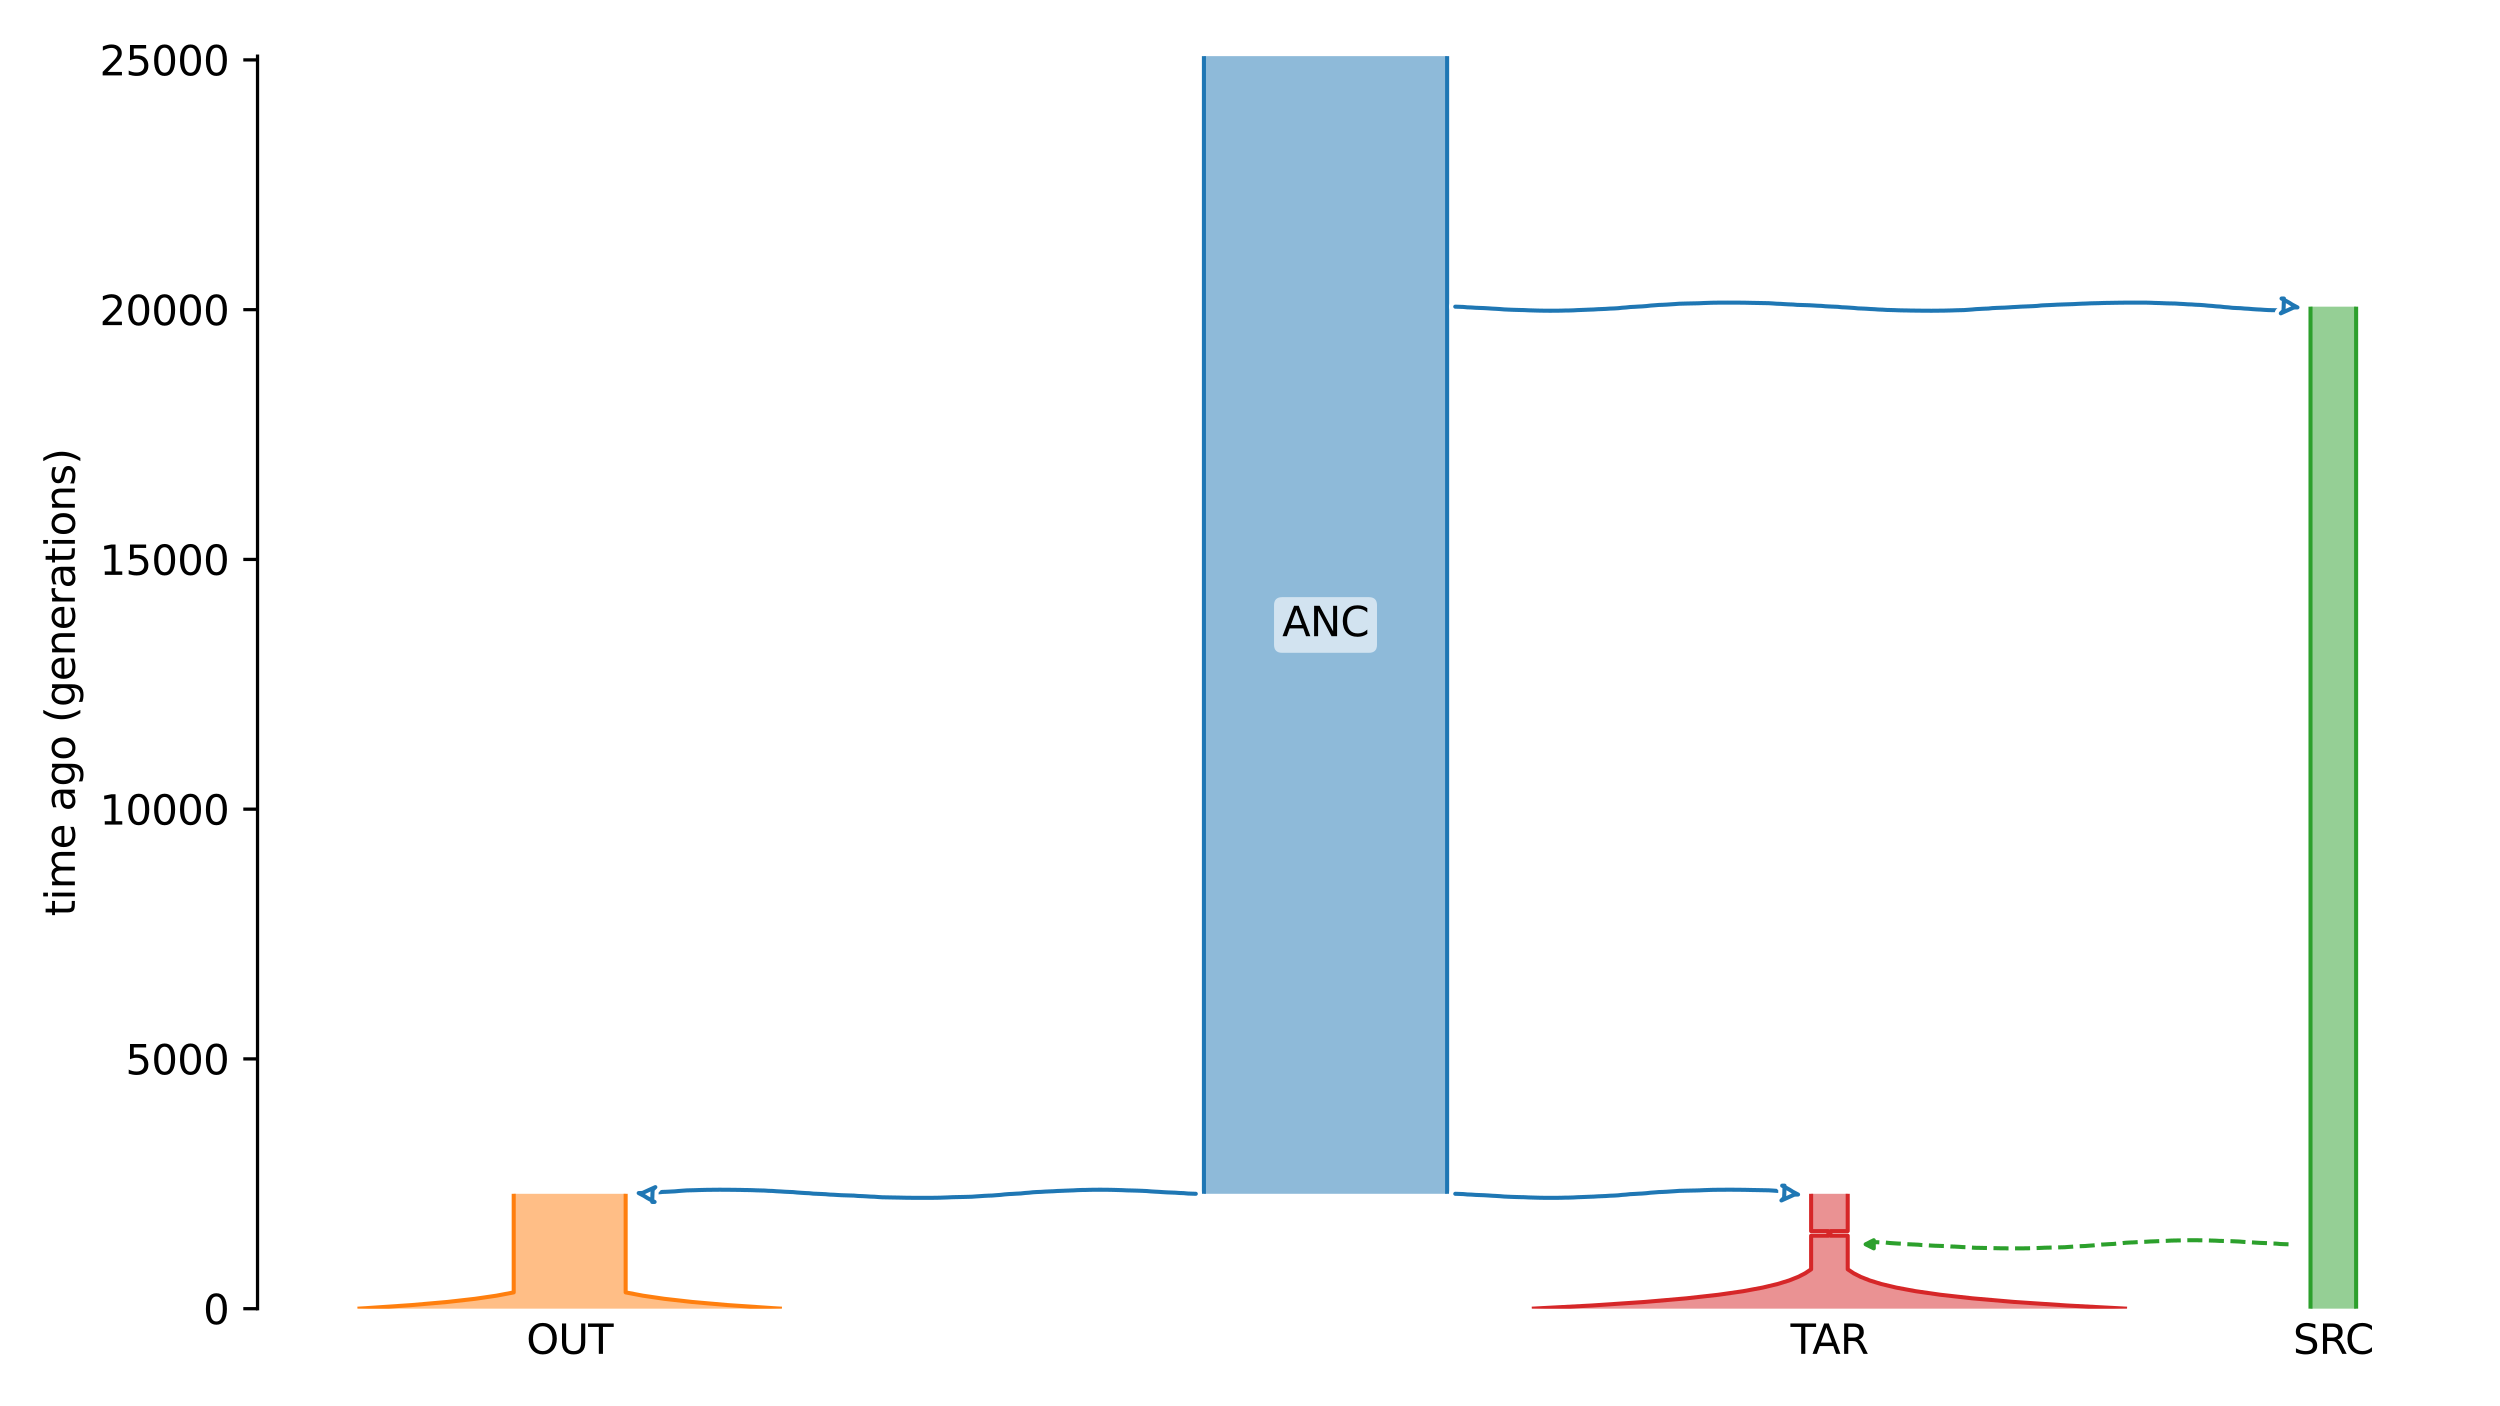 <?xml version="1.0" encoding="utf-8" standalone="no"?>
<!DOCTYPE svg PUBLIC "-//W3C//DTD SVG 1.1//EN"
  "http://www.w3.org/Graphics/SVG/1.1/DTD/svg11.dtd">
<svg xmlns:xlink="http://www.w3.org/1999/xlink" width="614.4pt" height="345.6pt" viewBox="0 0 614.4 345.6" xmlns="http://www.w3.org/2000/svg" version="1.1">
 <defs>
  <style type="text/css">*{stroke-linejoin: round; stroke-linecap: butt}</style>
 </defs>
 <g id="figure_1">
  <g id="patch_1">
   <path d="M 0 345.6 
L 614.4 345.6 
L 614.4 0 
L 0 0 
z
" style="fill: #ffffff"/>
  </g>
  <g id="axes_1">
   <g id="patch_2">
    <path d="M 63.291 321.622 
L 603.6 321.622 
L 603.6 13.803 
L 63.291 13.803 
z
" style="fill: #ffffff"/>
   </g>
   <path d="M 562.426 305.798 
L 561.426 305.767 
L 560.426 305.73 
L 559.426 305.632 
L 558.426 305.6 
L 557.426 305.526 
L 556.426 305.487 
L 555.426 305.452 
L 554.426 305.394 
L 553.426 305.324 
L 552.426 305.272 
L 551.426 305.213 
L 550.426 305.125 
L 549.426 305.078 
L 548.426 305.036 
L 547.426 305.006 
L 546.426 304.979 
L 545.426 304.958 
L 544.426 304.904 
L 543.426 304.876 
L 542.426 304.846 
L 541.426 304.821 
L 540.426 304.81 
L 539.426 304.8 
L 538.426 304.8 
L 537.426 304.809 
L 536.426 304.821 
L 535.426 304.852 
L 534.426 304.863 
L 533.426 304.893 
L 532.426 304.953 
L 531.426 304.99 
L 530.426 305.029 
L 529.426 305.072 
L 528.426 305.105 
L 527.426 305.172 
L 526.426 305.211 
L 525.426 305.254 
L 524.426 305.324 
L 523.426 305.361 
L 522.426 305.419 
L 521.426 305.53 
L 520.426 305.601 
L 519.426 305.714 
L 518.426 305.759 
L 517.426 305.821 
L 516.426 305.869 
L 515.426 305.95 
L 514.426 306.069 
L 513.426 306.139 
L 512.426 306.222 
L 511.426 306.255 
L 510.426 306.306 
L 509.426 306.375 
L 508.426 306.441 
L 507.426 306.518 
L 506.426 306.545 
L 505.426 306.572 
L 504.426 306.594 
L 503.426 306.614 
L 502.426 306.64 
L 501.426 306.69 
L 500.426 306.725 
L 499.426 306.761 
L 498.426 306.776 
L 497.426 306.792 
L 496.426 306.796 
L 495.426 306.798 
L 494.426 306.798 
L 493.426 306.796 
L 492.426 306.782 
L 491.426 306.774 
L 490.426 306.752 
L 489.426 306.729 
L 488.426 306.712 
L 487.426 306.694 
L 486.426 306.673 
L 485.426 306.657 
L 484.426 306.594 
L 483.426 306.519 
L 482.426 306.486 
L 481.426 306.418 
L 480.426 306.364 
L 479.426 306.331 
L 478.426 306.241 
L 477.426 306.212 
L 476.426 306.18 
L 475.426 306.149 
L 474.426 306.095 
L 473.426 306.03 
L 472.426 305.992 
L 471.426 305.896 
L 470.426 305.847 
L 469.426 305.803 
L 468.426 305.763 
L 467.426 305.654 
L 466.426 305.613 
L 465.426 305.55 
L 464.426 305.48 
L 463.426 305.376 
L 462.426 305.339 
L 461.426 305.293 
L 459.499 305.225 
" clip-path="url(#p8d97e4f4a0)" style="fill: none; stroke-dasharray: 3.7,1.6; stroke-dashoffset: 0; stroke: #2ca02c"/>
   <g id="patch_3">
    <path d="M 295.876 13.803 
L 295.876 293.387 
M 355.645 13.803 
L 355.645 293.387 
" clip-path="url(#p8d97e4f4a0)" style="fill: none; stroke: #ffffff; stroke-width: 3; stroke-linejoin: miter"/>
    <path d="M 295.876 13.803 
L 295.876 293.387 
M 355.645 13.803 
L 355.645 293.387 
" clip-path="url(#p8d97e4f4a0)" style="fill: none; stroke: #1f77b4; stroke-linejoin: miter"/>
    <g id="PolyCollection_1">
     <path d="M 355.645 13.803 
L 295.876 13.803 
L 295.876 293.387 
L 355.645 293.387 
L 355.645 293.387 
L 355.645 13.803 
z
" clip-path="url(#p8d97e4f4a0)" style="fill: #1f77b4; fill-opacity: 0.5"/>
    </g>
    <g id="patch_4">
     <path d="M 126.249 293.387 
L 126.249 317.62 
L 126.249 317.62 
L 121.999 318.428 
L 116.751 319.196 
L 109.973 319.965 
L 101.22 320.733 
L 89.915 321.501 
L 87.85 321.622 
M 153.76 293.387 
L 153.76 317.62 
L 153.76 317.62 
L 158.01 318.428 
L 163.258 319.196 
L 170.036 319.965 
L 178.789 320.733 
L 190.094 321.501 
L 192.159 321.622 
L 192.159 321.622 
" clip-path="url(#p8d97e4f4a0)" style="fill: none; stroke: #ffffff; stroke-width: 3; stroke-linejoin: miter"/>
     <path d="M 126.249 293.387 
L 126.249 317.62 
L 126.249 317.62 
L 121.999 318.428 
L 116.751 319.196 
L 109.973 319.965 
L 101.22 320.733 
L 89.915 321.501 
L 87.85 321.622 
M 153.76 293.387 
L 153.76 317.62 
L 153.76 317.62 
L 158.01 318.428 
L 163.258 319.196 
L 170.036 319.965 
L 178.789 320.733 
L 190.094 321.501 
L 192.159 321.622 
L 192.159 321.622 
" clip-path="url(#p8d97e4f4a0)" style="fill: none; stroke: #ff7f0e; stroke-linejoin: miter"/>
     <g id="PolyCollection_2">
      <path d="M 153.76 293.387 
L 126.249 293.387 
L 126.249 317.62 
L 126.249 317.62 
L 126.063 317.66 
L 125.874 317.701 
L 125.682 317.741 
L 125.488 317.782 
L 125.291 317.822 
L 125.092 317.862 
L 124.89 317.903 
L 124.685 317.943 
L 124.477 317.984 
L 124.267 318.024 
L 124.054 318.065 
L 123.838 318.105 
L 123.618 318.145 
L 123.396 318.186 
L 123.171 318.226 
L 122.943 318.267 
L 122.712 318.307 
L 122.477 318.348 
L 122.24 318.388 
L 121.999 318.428 
L 121.755 318.469 
L 121.508 318.509 
L 121.257 318.55 
L 121.003 318.59 
L 120.745 318.631 
L 120.484 318.671 
L 120.22 318.711 
L 119.952 318.752 
L 119.68 318.792 
L 119.404 318.833 
L 119.125 318.873 
L 118.842 318.913 
L 118.555 318.954 
L 118.265 318.994 
L 117.97 319.035 
L 117.671 319.075 
L 117.369 319.116 
L 117.062 319.156 
L 116.751 319.196 
L 116.436 319.237 
L 116.116 319.277 
L 115.793 319.318 
L 115.464 319.358 
L 115.132 319.399 
L 114.795 319.439 
L 114.453 319.479 
L 114.107 319.52 
L 113.756 319.56 
L 113.4 319.601 
L 113.039 319.641 
L 112.674 319.682 
L 112.303 319.722 
L 111.928 319.762 
L 111.547 319.803 
L 111.162 319.843 
L 110.771 319.884 
L 110.375 319.924 
L 109.973 319.965 
L 109.566 320.005 
L 109.153 320.045 
L 108.735 320.086 
L 108.312 320.126 
L 107.882 320.167 
L 107.447 320.207 
L 107.005 320.247 
L 106.558 320.288 
L 106.105 320.328 
L 105.645 320.369 
L 105.18 320.409 
L 104.708 320.45 
L 104.229 320.49 
L 103.744 320.53 
L 103.253 320.571 
L 102.755 320.611 
L 102.25 320.652 
L 101.738 320.692 
L 101.22 320.733 
L 100.694 320.773 
L 100.161 320.813 
L 99.621 320.854 
L 99.074 320.894 
L 98.519 320.935 
L 97.957 320.975 
L 97.387 321.016 
L 96.809 321.056 
L 96.224 321.096 
L 95.63 321.137 
L 95.029 321.177 
L 94.419 321.218 
L 93.801 321.258 
L 93.175 321.298 
L 92.541 321.339 
L 91.897 321.379 
L 91.245 321.42 
L 90.584 321.46 
L 89.915 321.501 
L 89.236 321.541 
L 88.548 321.581 
L 87.85 321.622 
L 192.159 321.622 
L 192.159 321.622 
L 191.461 321.581 
L 190.773 321.541 
L 190.094 321.501 
L 189.425 321.46 
L 188.764 321.42 
L 188.112 321.379 
L 187.468 321.339 
L 186.834 321.298 
L 186.208 321.258 
L 185.59 321.218 
L 184.98 321.177 
L 184.379 321.137 
L 183.785 321.096 
L 183.2 321.056 
L 182.622 321.016 
L 182.052 320.975 
L 181.49 320.935 
L 180.935 320.894 
L 180.388 320.854 
L 179.848 320.813 
L 179.315 320.773 
L 178.789 320.733 
L 178.271 320.692 
L 177.759 320.652 
L 177.254 320.611 
L 176.756 320.571 
L 176.265 320.53 
L 175.78 320.49 
L 175.301 320.45 
L 174.829 320.409 
L 174.364 320.369 
L 173.904 320.328 
L 173.451 320.288 
L 173.004 320.247 
L 172.562 320.207 
L 172.127 320.167 
L 171.698 320.126 
L 171.274 320.086 
L 170.856 320.045 
L 170.443 320.005 
L 170.036 319.965 
L 169.634 319.924 
L 169.238 319.884 
L 168.847 319.843 
L 168.462 319.803 
L 168.081 319.762 
L 167.706 319.722 
L 167.335 319.682 
L 166.97 319.641 
L 166.609 319.601 
L 166.253 319.56 
L 165.902 319.52 
L 165.556 319.479 
L 165.214 319.439 
L 164.877 319.399 
L 164.545 319.358 
L 164.216 319.318 
L 163.893 319.277 
L 163.573 319.237 
L 163.258 319.196 
L 162.947 319.156 
L 162.64 319.116 
L 162.338 319.075 
L 162.039 319.035 
L 161.744 318.994 
L 161.454 318.954 
L 161.167 318.913 
L 160.884 318.873 
L 160.605 318.833 
L 160.329 318.792 
L 160.057 318.752 
L 159.789 318.711 
L 159.525 318.671 
L 159.264 318.631 
L 159.006 318.59 
L 158.752 318.55 
L 158.501 318.509 
L 158.254 318.469 
L 158.01 318.428 
L 157.769 318.388 
L 157.532 318.348 
L 157.297 318.307 
L 157.066 318.267 
L 156.838 318.226 
L 156.613 318.186 
L 156.391 318.145 
L 156.172 318.105 
L 155.955 318.065 
L 155.742 318.024 
L 155.532 317.984 
L 155.324 317.943 
L 155.119 317.903 
L 154.917 317.862 
L 154.718 317.822 
L 154.521 317.782 
L 154.327 317.741 
L 154.135 317.701 
L 153.946 317.66 
L 153.76 317.62 
L 153.76 317.62 
L 153.76 293.387 
z
" clip-path="url(#p8d97e4f4a0)" style="fill: #ff7f0e; fill-opacity: 0.5"/>
     </g>
     <g id="patch_5">
      <path d="M 567.829 75.367 
L 567.829 321.622 
M 579.04 75.367 
L 579.04 321.622 
" clip-path="url(#p8d97e4f4a0)" style="fill: none; stroke: #ffffff; stroke-width: 3; stroke-linejoin: miter"/>
      <path d="M 567.829 75.367 
L 567.829 321.622 
M 579.04 75.367 
L 579.04 321.622 
" clip-path="url(#p8d97e4f4a0)" style="fill: none; stroke: #2ca02c; stroke-linejoin: miter"/>
      <g id="PolyCollection_3">
       <path d="M 579.04 75.367 
L 567.829 75.367 
L 567.829 321.622 
L 579.04 321.622 
L 579.04 321.622 
L 579.04 75.367 
z
" clip-path="url(#p8d97e4f4a0)" style="fill: #2ca02c; fill-opacity: 0.5"/>
      </g>
      <g id="patch_6">
       <path d="M 445.1 293.387 
L 445.1 302.557 
L 449.34 302.557 
L 449.34 303.687 
L 445.1 303.687 
L 445.1 311.948 
L 445.1 311.948 
L 443.636 312.926 
L 441.916 313.805 
L 439.7 314.684 
L 436.843 315.564 
L 433.163 316.443 
L 428.421 317.323 
L 422.31 318.202 
L 414.435 319.081 
L 404.289 319.961 
L 391.215 320.84 
L 376.457 321.622 
M 454.096 293.387 
L 454.096 302.557 
L 449.855 302.557 
L 449.855 303.687 
L 454.096 303.687 
L 454.096 311.948 
L 454.096 311.948 
L 455.559 312.926 
L 457.279 313.805 
L 459.496 314.684 
L 462.352 315.564 
L 466.032 316.443 
L 470.775 317.323 
L 476.886 318.202 
L 484.76 319.081 
L 494.906 319.961 
L 507.981 320.84 
L 522.738 321.622 
L 522.738 321.622 
" clip-path="url(#p8d97e4f4a0)" style="fill: none; stroke: #ffffff; stroke-width: 3; stroke-linejoin: miter"/>
       <path d="M 445.1 293.387 
L 445.1 302.557 
L 449.34 302.557 
L 449.34 303.687 
L 445.1 303.687 
L 445.1 311.948 
L 445.1 311.948 
L 443.636 312.926 
L 441.916 313.805 
L 439.7 314.684 
L 436.843 315.564 
L 433.163 316.443 
L 428.421 317.323 
L 422.31 318.202 
L 414.435 319.081 
L 404.289 319.961 
L 391.215 320.84 
L 376.457 321.622 
M 454.096 293.387 
L 454.096 302.557 
L 449.855 302.557 
L 449.855 303.687 
L 454.096 303.687 
L 454.096 311.948 
L 454.096 311.948 
L 455.559 312.926 
L 457.279 313.805 
L 459.496 314.684 
L 462.352 315.564 
L 466.032 316.443 
L 470.775 317.323 
L 476.886 318.202 
L 484.76 319.081 
L 494.906 319.961 
L 507.981 320.84 
L 522.738 321.622 
L 522.738 321.622 
" clip-path="url(#p8d97e4f4a0)" style="fill: none; stroke: #d62728; stroke-linejoin: miter"/>
       <g id="PolyCollection_4">
        <path d="M 454.096 293.387 
L 445.1 293.387 
L 445.1 302.557 
L 449.34 302.557 
L 449.34 303.687 
L 445.1 303.687 
L 445.1 311.948 
L 445.1 311.948 
L 444.971 312.046 
L 444.839 312.144 
L 444.703 312.242 
L 444.563 312.339 
L 444.42 312.437 
L 444.272 312.535 
L 444.119 312.632 
L 443.963 312.73 
L 443.802 312.828 
L 443.636 312.926 
L 443.466 313.023 
L 443.291 313.121 
L 443.111 313.219 
L 442.925 313.316 
L 442.735 313.414 
L 442.539 313.512 
L 442.337 313.61 
L 442.129 313.707 
L 441.916 313.805 
L 441.697 313.903 
L 441.471 314 
L 441.239 314.098 
L 441 314.196 
L 440.754 314.294 
L 440.502 314.391 
L 440.242 314.489 
L 439.974 314.587 
L 439.7 314.684 
L 439.417 314.782 
L 439.126 314.88 
L 438.827 314.978 
L 438.519 315.075 
L 438.202 315.173 
L 437.877 315.271 
L 437.542 315.368 
L 437.198 315.466 
L 436.843 315.564 
L 436.479 315.661 
L 436.104 315.759 
L 435.719 315.857 
L 435.322 315.955 
L 434.914 316.052 
L 434.495 316.15 
L 434.063 316.248 
L 433.619 316.345 
L 433.163 316.443 
L 432.693 316.541 
L 432.21 316.639 
L 431.714 316.736 
L 431.203 316.834 
L 430.677 316.932 
L 430.137 317.029 
L 429.581 317.127 
L 429.009 317.225 
L 428.421 317.323 
L 427.815 317.42 
L 427.193 317.518 
L 426.553 317.616 
L 425.895 317.713 
L 425.218 317.811 
L 424.521 317.909 
L 423.805 318.007 
L 423.068 318.104 
L 422.31 318.202 
L 421.53 318.3 
L 420.728 318.397 
L 419.903 318.495 
L 419.055 318.593 
L 418.182 318.691 
L 417.285 318.788 
L 416.362 318.886 
L 415.412 318.984 
L 414.435 319.081 
L 413.431 319.179 
L 412.398 319.277 
L 411.335 319.375 
L 410.242 319.472 
L 409.117 319.57 
L 407.961 319.668 
L 406.771 319.765 
L 405.548 319.863 
L 404.289 319.961 
L 402.995 320.058 
L 401.663 320.156 
L 400.294 320.254 
L 398.885 320.352 
L 397.436 320.449 
L 395.946 320.547 
L 394.413 320.645 
L 392.836 320.742 
L 391.215 320.84 
L 389.547 320.938 
L 387.831 321.036 
L 386.066 321.133 
L 384.251 321.231 
L 382.384 321.329 
L 380.464 321.426 
L 378.489 321.524 
L 376.457 321.622 
L 522.738 321.622 
L 522.738 321.622 
L 520.706 321.524 
L 518.731 321.426 
L 516.811 321.329 
L 514.944 321.231 
L 513.129 321.133 
L 511.364 321.036 
L 509.649 320.938 
L 507.981 320.84 
L 506.359 320.742 
L 504.782 320.645 
L 503.249 320.547 
L 501.759 320.449 
L 500.31 320.352 
L 498.902 320.254 
L 497.532 320.156 
L 496.201 320.058 
L 494.906 319.961 
L 493.648 319.863 
L 492.424 319.765 
L 491.235 319.668 
L 490.078 319.57 
L 488.954 319.472 
L 487.861 319.375 
L 486.798 319.277 
L 485.764 319.179 
L 484.76 319.081 
L 483.783 318.984 
L 482.834 318.886 
L 481.91 318.788 
L 481.013 318.691 
L 480.14 318.593 
L 479.292 318.495 
L 478.467 318.397 
L 477.665 318.3 
L 476.886 318.202 
L 476.128 318.104 
L 475.391 318.007 
L 474.674 317.909 
L 473.978 317.811 
L 473.301 317.713 
L 472.642 317.616 
L 472.002 317.518 
L 471.38 317.42 
L 470.775 317.323 
L 470.187 317.225 
L 469.615 317.127 
L 469.059 317.029 
L 468.518 316.932 
L 467.993 316.834 
L 467.482 316.736 
L 466.985 316.639 
L 466.502 316.541 
L 466.032 316.443 
L 465.576 316.345 
L 465.132 316.248 
L 464.701 316.15 
L 464.281 316.052 
L 463.873 315.955 
L 463.477 315.857 
L 463.091 315.759 
L 462.716 315.661 
L 462.352 315.564 
L 461.998 315.466 
L 461.653 315.368 
L 461.318 315.271 
L 460.993 315.173 
L 460.676 315.075 
L 460.369 314.978 
L 460.069 314.88 
L 459.779 314.782 
L 459.496 314.684 
L 459.221 314.587 
L 458.954 314.489 
L 458.694 314.391 
L 458.441 314.294 
L 458.195 314.196 
L 457.957 314.098 
L 457.724 314 
L 457.499 313.903 
L 457.279 313.805 
L 457.066 313.707 
L 456.858 313.61 
L 456.657 313.512 
L 456.461 313.414 
L 456.27 313.316 
L 456.085 313.219 
L 455.904 313.121 
L 455.729 313.023 
L 455.559 312.926 
L 455.393 312.828 
L 455.232 312.73 
L 455.076 312.632 
L 454.924 312.535 
L 454.776 312.437 
L 454.632 312.339 
L 454.492 312.242 
L 454.356 312.144 
L 454.224 312.046 
L 454.096 311.948 
L 454.096 311.948 
L 454.096 303.687 
L 449.855 303.687 
L 449.855 302.557 
L 454.096 302.557 
L 454.096 293.387 
z
" clip-path="url(#p8d97e4f4a0)" style="fill: #d62728; fill-opacity: 0.5"/>
       </g>
       <g id="matplotlib.axis_1">
        <g id="xtick_1">
         <g id="line2d_1"/>
         <g id="text_1">
          <!-- OUT -->
          <g transform="translate(129.355 332.72) scale(0.1 -0.1)">
           <defs>
            <path id="DejaVuSans-4f" d="M 2522 4238 
Q 1834 4238 1429 3725 
Q 1025 3213 1025 2328 
Q 1025 1447 1429 934 
Q 1834 422 2522 422 
Q 3209 422 3611 934 
Q 4013 1447 4013 2328 
Q 4013 3213 3611 3725 
Q 3209 4238 2522 4238 
z
M 2522 4750 
Q 3503 4750 4090 4092 
Q 4678 3434 4678 2328 
Q 4678 1225 4090 567 
Q 3503 -91 2522 -91 
Q 1538 -91 948 565 
Q 359 1222 359 2328 
Q 359 3434 948 4092 
Q 1538 4750 2522 4750 
z
" transform="scale(0.016)"/>
            <path id="DejaVuSans-55" d="M 556 4666 
L 1191 4666 
L 1191 1831 
Q 1191 1081 1462 751 
Q 1734 422 2344 422 
Q 2950 422 3222 751 
Q 3494 1081 3494 1831 
L 3494 4666 
L 4128 4666 
L 4128 1753 
Q 4128 841 3676 375 
Q 3225 -91 2344 -91 
Q 1459 -91 1007 375 
Q 556 841 556 1753 
L 556 4666 
z
" transform="scale(0.016)"/>
            <path id="DejaVuSans-54" d="M -19 4666 
L 3928 4666 
L 3928 4134 
L 2272 4134 
L 2272 0 
L 1638 0 
L 1638 4134 
L -19 4134 
L -19 4666 
z
" transform="scale(0.016)"/>
           </defs>
           <use xlink:href="#DejaVuSans-4f"/>
           <use xlink:href="#DejaVuSans-55" x="78.711"/>
           <use xlink:href="#DejaVuSans-54" x="151.904"/>
          </g>
         </g>
        </g>
        <g id="xtick_2">
         <g id="line2d_2"/>
         <g id="text_2">
          <!-- SRC -->
          <g transform="translate(563.545 332.72) scale(0.1 -0.1)">
           <defs>
            <path id="DejaVuSans-53" d="M 3425 4513 
L 3425 3897 
Q 3066 4069 2747 4153 
Q 2428 4238 2131 4238 
Q 1616 4238 1336 4038 
Q 1056 3838 1056 3469 
Q 1056 3159 1242 3001 
Q 1428 2844 1947 2747 
L 2328 2669 
Q 3034 2534 3370 2195 
Q 3706 1856 3706 1288 
Q 3706 609 3251 259 
Q 2797 -91 1919 -91 
Q 1588 -91 1214 -16 
Q 841 59 441 206 
L 441 856 
Q 825 641 1194 531 
Q 1563 422 1919 422 
Q 2459 422 2753 634 
Q 3047 847 3047 1241 
Q 3047 1584 2836 1778 
Q 2625 1972 2144 2069 
L 1759 2144 
Q 1053 2284 737 2584 
Q 422 2884 422 3419 
Q 422 4038 858 4394 
Q 1294 4750 2059 4750 
Q 2388 4750 2728 4690 
Q 3069 4631 3425 4513 
z
" transform="scale(0.016)"/>
            <path id="DejaVuSans-52" d="M 2841 2188 
Q 3044 2119 3236 1894 
Q 3428 1669 3622 1275 
L 4263 0 
L 3584 0 
L 2988 1197 
Q 2756 1666 2539 1819 
Q 2322 1972 1947 1972 
L 1259 1972 
L 1259 0 
L 628 0 
L 628 4666 
L 2053 4666 
Q 2853 4666 3247 4331 
Q 3641 3997 3641 3322 
Q 3641 2881 3436 2590 
Q 3231 2300 2841 2188 
z
M 1259 4147 
L 1259 2491 
L 2053 2491 
Q 2509 2491 2742 2702 
Q 2975 2913 2975 3322 
Q 2975 3731 2742 3939 
Q 2509 4147 2053 4147 
L 1259 4147 
z
" transform="scale(0.016)"/>
            <path id="DejaVuSans-43" d="M 4122 4306 
L 4122 3641 
Q 3803 3938 3442 4084 
Q 3081 4231 2675 4231 
Q 1875 4231 1450 3742 
Q 1025 3253 1025 2328 
Q 1025 1406 1450 917 
Q 1875 428 2675 428 
Q 3081 428 3442 575 
Q 3803 722 4122 1019 
L 4122 359 
Q 3791 134 3420 21 
Q 3050 -91 2638 -91 
Q 1578 -91 968 557 
Q 359 1206 359 2328 
Q 359 3453 968 4101 
Q 1578 4750 2638 4750 
Q 3056 4750 3426 4639 
Q 3797 4528 4122 4306 
z
" transform="scale(0.016)"/>
           </defs>
           <use xlink:href="#DejaVuSans-53"/>
           <use xlink:href="#DejaVuSans-52" x="63.477"/>
           <use xlink:href="#DejaVuSans-43" x="127.959"/>
          </g>
         </g>
        </g>
        <g id="xtick_3">
         <g id="line2d_3"/>
         <g id="text_3">
          <!-- TAR -->
          <g transform="translate(440.037 332.72) scale(0.1 -0.1)">
           <defs>
            <path id="DejaVuSans-41" d="M 2188 4044 
L 1331 1722 
L 3047 1722 
L 2188 4044 
z
M 1831 4666 
L 2547 4666 
L 4325 0 
L 3669 0 
L 3244 1197 
L 1141 1197 
L 716 0 
L 50 0 
L 1831 4666 
z
" transform="scale(0.016)"/>
           </defs>
           <use xlink:href="#DejaVuSans-54"/>
           <use xlink:href="#DejaVuSans-41" x="53.334"/>
           <use xlink:href="#DejaVuSans-52" x="121.742"/>
          </g>
         </g>
        </g>
       </g>
       <g id="matplotlib.axis_2">
        <g id="ytick_1">
         <g id="line2d_4">
          <defs>
           <path id="m91d0a9cbc4" d="M 0 0 
L -3.5 0 
" style="stroke: #000000; stroke-width: 0.8"/>
          </defs>
          <g>
           <use xlink:href="#m91d0a9cbc4" x="63.291" y="321.622" style="stroke: #000000; stroke-width: 0.8"/>
          </g>
         </g>
         <g id="text_4">
          <!-- 0 -->
          <g transform="translate(49.928 325.421) scale(0.1 -0.1)">
           <defs>
            <path id="DejaVuSans-30" d="M 2034 4250 
Q 1547 4250 1301 3770 
Q 1056 3291 1056 2328 
Q 1056 1369 1301 889 
Q 1547 409 2034 409 
Q 2525 409 2770 889 
Q 3016 1369 3016 2328 
Q 3016 3291 2770 3770 
Q 2525 4250 2034 4250 
z
M 2034 4750 
Q 2819 4750 3233 4129 
Q 3647 3509 3647 2328 
Q 3647 1150 3233 529 
Q 2819 -91 2034 -91 
Q 1250 -91 836 529 
Q 422 1150 422 2328 
Q 422 3509 836 4129 
Q 1250 4750 2034 4750 
z
" transform="scale(0.016)"/>
           </defs>
           <use xlink:href="#DejaVuSans-30"/>
          </g>
         </g>
        </g>
        <g id="ytick_2">
         <g id="line2d_5">
          <g>
           <use xlink:href="#m91d0a9cbc4" x="63.291" y="260.242" style="stroke: #000000; stroke-width: 0.8"/>
          </g>
         </g>
         <g id="text_5">
          <!-- 5000 -->
          <g transform="translate(30.841 264.042) scale(0.1 -0.1)">
           <defs>
            <path id="DejaVuSans-35" d="M 691 4666 
L 3169 4666 
L 3169 4134 
L 1269 4134 
L 1269 2991 
Q 1406 3038 1543 3061 
Q 1681 3084 1819 3084 
Q 2600 3084 3056 2656 
Q 3513 2228 3513 1497 
Q 3513 744 3044 326 
Q 2575 -91 1722 -91 
Q 1428 -91 1123 -41 
Q 819 9 494 109 
L 494 744 
Q 775 591 1075 516 
Q 1375 441 1709 441 
Q 2250 441 2565 725 
Q 2881 1009 2881 1497 
Q 2881 1984 2565 2268 
Q 2250 2553 1709 2553 
Q 1456 2553 1204 2497 
Q 953 2441 691 2322 
L 691 4666 
z
" transform="scale(0.016)"/>
           </defs>
           <use xlink:href="#DejaVuSans-35"/>
           <use xlink:href="#DejaVuSans-30" x="63.623"/>
           <use xlink:href="#DejaVuSans-30" x="127.246"/>
           <use xlink:href="#DejaVuSans-30" x="190.869"/>
          </g>
         </g>
        </g>
        <g id="ytick_3">
         <g id="line2d_6">
          <g>
           <use xlink:href="#m91d0a9cbc4" x="63.291" y="198.863" style="stroke: #000000; stroke-width: 0.8"/>
          </g>
         </g>
         <g id="text_6">
          <!-- 10000 -->
          <g transform="translate(24.478 202.662) scale(0.1 -0.1)">
           <defs>
            <path id="DejaVuSans-31" d="M 794 531 
L 1825 531 
L 1825 4091 
L 703 3866 
L 703 4441 
L 1819 4666 
L 2450 4666 
L 2450 531 
L 3481 531 
L 3481 0 
L 794 0 
L 794 531 
z
" transform="scale(0.016)"/>
           </defs>
           <use xlink:href="#DejaVuSans-31"/>
           <use xlink:href="#DejaVuSans-30" x="63.623"/>
           <use xlink:href="#DejaVuSans-30" x="127.246"/>
           <use xlink:href="#DejaVuSans-30" x="190.869"/>
           <use xlink:href="#DejaVuSans-30" x="254.492"/>
          </g>
         </g>
        </g>
        <g id="ytick_4">
         <g id="line2d_7">
          <g>
           <use xlink:href="#m91d0a9cbc4" x="63.291" y="137.483" style="stroke: #000000; stroke-width: 0.8"/>
          </g>
         </g>
         <g id="text_7">
          <!-- 15000 -->
          <g transform="translate(24.478 141.282) scale(0.1 -0.1)">
           <use xlink:href="#DejaVuSans-31"/>
           <use xlink:href="#DejaVuSans-35" x="63.623"/>
           <use xlink:href="#DejaVuSans-30" x="127.246"/>
           <use xlink:href="#DejaVuSans-30" x="190.869"/>
           <use xlink:href="#DejaVuSans-30" x="254.492"/>
          </g>
         </g>
        </g>
        <g id="ytick_5">
         <g id="line2d_8">
          <g>
           <use xlink:href="#m91d0a9cbc4" x="63.291" y="76.104" style="stroke: #000000; stroke-width: 0.8"/>
          </g>
         </g>
         <g id="text_8">
          <!-- 20000 -->
          <g transform="translate(24.478 79.903) scale(0.1 -0.1)">
           <defs>
            <path id="DejaVuSans-32" d="M 1228 531 
L 3431 531 
L 3431 0 
L 469 0 
L 469 531 
Q 828 903 1448 1529 
Q 2069 2156 2228 2338 
Q 2531 2678 2651 2914 
Q 2772 3150 2772 3378 
Q 2772 3750 2511 3984 
Q 2250 4219 1831 4219 
Q 1534 4219 1204 4116 
Q 875 4013 500 3803 
L 500 4441 
Q 881 4594 1212 4672 
Q 1544 4750 1819 4750 
Q 2544 4750 2975 4387 
Q 3406 4025 3406 3419 
Q 3406 3131 3298 2873 
Q 3191 2616 2906 2266 
Q 2828 2175 2409 1742 
Q 1991 1309 1228 531 
z
" transform="scale(0.016)"/>
           </defs>
           <use xlink:href="#DejaVuSans-32"/>
           <use xlink:href="#DejaVuSans-30" x="63.623"/>
           <use xlink:href="#DejaVuSans-30" x="127.246"/>
           <use xlink:href="#DejaVuSans-30" x="190.869"/>
           <use xlink:href="#DejaVuSans-30" x="254.492"/>
          </g>
         </g>
        </g>
        <g id="ytick_6">
         <g id="line2d_9">
          <g>
           <use xlink:href="#m91d0a9cbc4" x="63.291" y="14.724" style="stroke: #000000; stroke-width: 0.8"/>
          </g>
         </g>
         <g id="text_9">
          <!-- 25000 -->
          <g transform="translate(24.478 18.523) scale(0.1 -0.1)">
           <use xlink:href="#DejaVuSans-32"/>
           <use xlink:href="#DejaVuSans-35" x="63.623"/>
           <use xlink:href="#DejaVuSans-30" x="127.246"/>
           <use xlink:href="#DejaVuSans-30" x="190.869"/>
           <use xlink:href="#DejaVuSans-30" x="254.492"/>
          </g>
         </g>
        </g>
        <g id="text_10">
         <!-- time ago (generations) -->
         <g transform="translate(18.398 225.184) rotate(-90) scale(0.1 -0.1)">
          <defs>
           <path id="DejaVuSans-74" d="M 1172 4494 
L 1172 3500 
L 2356 3500 
L 2356 3053 
L 1172 3053 
L 1172 1153 
Q 1172 725 1289 603 
Q 1406 481 1766 481 
L 2356 481 
L 2356 0 
L 1766 0 
Q 1100 0 847 248 
Q 594 497 594 1153 
L 594 3053 
L 172 3053 
L 172 3500 
L 594 3500 
L 594 4494 
L 1172 4494 
z
" transform="scale(0.016)"/>
           <path id="DejaVuSans-69" d="M 603 3500 
L 1178 3500 
L 1178 0 
L 603 0 
L 603 3500 
z
M 603 4863 
L 1178 4863 
L 1178 4134 
L 603 4134 
L 603 4863 
z
" transform="scale(0.016)"/>
           <path id="DejaVuSans-6d" d="M 3328 2828 
Q 3544 3216 3844 3400 
Q 4144 3584 4550 3584 
Q 5097 3584 5394 3201 
Q 5691 2819 5691 2113 
L 5691 0 
L 5113 0 
L 5113 2094 
Q 5113 2597 4934 2840 
Q 4756 3084 4391 3084 
Q 3944 3084 3684 2787 
Q 3425 2491 3425 1978 
L 3425 0 
L 2847 0 
L 2847 2094 
Q 2847 2600 2669 2842 
Q 2491 3084 2119 3084 
Q 1678 3084 1418 2786 
Q 1159 2488 1159 1978 
L 1159 0 
L 581 0 
L 581 3500 
L 1159 3500 
L 1159 2956 
Q 1356 3278 1631 3431 
Q 1906 3584 2284 3584 
Q 2666 3584 2933 3390 
Q 3200 3197 3328 2828 
z
" transform="scale(0.016)"/>
           <path id="DejaVuSans-65" d="M 3597 1894 
L 3597 1613 
L 953 1613 
Q 991 1019 1311 708 
Q 1631 397 2203 397 
Q 2534 397 2845 478 
Q 3156 559 3463 722 
L 3463 178 
Q 3153 47 2828 -22 
Q 2503 -91 2169 -91 
Q 1331 -91 842 396 
Q 353 884 353 1716 
Q 353 2575 817 3079 
Q 1281 3584 2069 3584 
Q 2775 3584 3186 3129 
Q 3597 2675 3597 1894 
z
M 3022 2063 
Q 3016 2534 2758 2815 
Q 2500 3097 2075 3097 
Q 1594 3097 1305 2825 
Q 1016 2553 972 2059 
L 3022 2063 
z
" transform="scale(0.016)"/>
           <path id="DejaVuSans-20" transform="scale(0.016)"/>
           <path id="DejaVuSans-61" d="M 2194 1759 
Q 1497 1759 1228 1600 
Q 959 1441 959 1056 
Q 959 750 1161 570 
Q 1363 391 1709 391 
Q 2188 391 2477 730 
Q 2766 1069 2766 1631 
L 2766 1759 
L 2194 1759 
z
M 3341 1997 
L 3341 0 
L 2766 0 
L 2766 531 
Q 2569 213 2275 61 
Q 1981 -91 1556 -91 
Q 1019 -91 701 211 
Q 384 513 384 1019 
Q 384 1609 779 1909 
Q 1175 2209 1959 2209 
L 2766 2209 
L 2766 2266 
Q 2766 2663 2505 2880 
Q 2244 3097 1772 3097 
Q 1472 3097 1187 3025 
Q 903 2953 641 2809 
L 641 3341 
Q 956 3463 1253 3523 
Q 1550 3584 1831 3584 
Q 2591 3584 2966 3190 
Q 3341 2797 3341 1997 
z
" transform="scale(0.016)"/>
           <path id="DejaVuSans-67" d="M 2906 1791 
Q 2906 2416 2648 2759 
Q 2391 3103 1925 3103 
Q 1463 3103 1205 2759 
Q 947 2416 947 1791 
Q 947 1169 1205 825 
Q 1463 481 1925 481 
Q 2391 481 2648 825 
Q 2906 1169 2906 1791 
z
M 3481 434 
Q 3481 -459 3084 -895 
Q 2688 -1331 1869 -1331 
Q 1566 -1331 1297 -1286 
Q 1028 -1241 775 -1147 
L 775 -588 
Q 1028 -725 1275 -790 
Q 1522 -856 1778 -856 
Q 2344 -856 2625 -561 
Q 2906 -266 2906 331 
L 2906 616 
Q 2728 306 2450 153 
Q 2172 0 1784 0 
Q 1141 0 747 490 
Q 353 981 353 1791 
Q 353 2603 747 3093 
Q 1141 3584 1784 3584 
Q 2172 3584 2450 3431 
Q 2728 3278 2906 2969 
L 2906 3500 
L 3481 3500 
L 3481 434 
z
" transform="scale(0.016)"/>
           <path id="DejaVuSans-6f" d="M 1959 3097 
Q 1497 3097 1228 2736 
Q 959 2375 959 1747 
Q 959 1119 1226 758 
Q 1494 397 1959 397 
Q 2419 397 2687 759 
Q 2956 1122 2956 1747 
Q 2956 2369 2687 2733 
Q 2419 3097 1959 3097 
z
M 1959 3584 
Q 2709 3584 3137 3096 
Q 3566 2609 3566 1747 
Q 3566 888 3137 398 
Q 2709 -91 1959 -91 
Q 1206 -91 779 398 
Q 353 888 353 1747 
Q 353 2609 779 3096 
Q 1206 3584 1959 3584 
z
" transform="scale(0.016)"/>
           <path id="DejaVuSans-28" d="M 1984 4856 
Q 1566 4138 1362 3434 
Q 1159 2731 1159 2009 
Q 1159 1288 1364 580 
Q 1569 -128 1984 -844 
L 1484 -844 
Q 1016 -109 783 600 
Q 550 1309 550 2009 
Q 550 2706 781 3412 
Q 1013 4119 1484 4856 
L 1984 4856 
z
" transform="scale(0.016)"/>
           <path id="DejaVuSans-6e" d="M 3513 2113 
L 3513 0 
L 2938 0 
L 2938 2094 
Q 2938 2591 2744 2837 
Q 2550 3084 2163 3084 
Q 1697 3084 1428 2787 
Q 1159 2491 1159 1978 
L 1159 0 
L 581 0 
L 581 3500 
L 1159 3500 
L 1159 2956 
Q 1366 3272 1645 3428 
Q 1925 3584 2291 3584 
Q 2894 3584 3203 3211 
Q 3513 2838 3513 2113 
z
" transform="scale(0.016)"/>
           <path id="DejaVuSans-72" d="M 2631 2963 
Q 2534 3019 2420 3045 
Q 2306 3072 2169 3072 
Q 1681 3072 1420 2755 
Q 1159 2438 1159 1844 
L 1159 0 
L 581 0 
L 581 3500 
L 1159 3500 
L 1159 2956 
Q 1341 3275 1631 3429 
Q 1922 3584 2338 3584 
Q 2397 3584 2469 3576 
Q 2541 3569 2628 3553 
L 2631 2963 
z
" transform="scale(0.016)"/>
           <path id="DejaVuSans-73" d="M 2834 3397 
L 2834 2853 
Q 2591 2978 2328 3040 
Q 2066 3103 1784 3103 
Q 1356 3103 1142 2972 
Q 928 2841 928 2578 
Q 928 2378 1081 2264 
Q 1234 2150 1697 2047 
L 1894 2003 
Q 2506 1872 2764 1633 
Q 3022 1394 3022 966 
Q 3022 478 2636 193 
Q 2250 -91 1575 -91 
Q 1294 -91 989 -36 
Q 684 19 347 128 
L 347 722 
Q 666 556 975 473 
Q 1284 391 1588 391 
Q 1994 391 2212 530 
Q 2431 669 2431 922 
Q 2431 1156 2273 1281 
Q 2116 1406 1581 1522 
L 1381 1569 
Q 847 1681 609 1914 
Q 372 2147 372 2553 
Q 372 3047 722 3315 
Q 1072 3584 1716 3584 
Q 2034 3584 2315 3537 
Q 2597 3491 2834 3397 
z
" transform="scale(0.016)"/>
           <path id="DejaVuSans-29" d="M 513 4856 
L 1013 4856 
Q 1481 4119 1714 3412 
Q 1947 2706 1947 2009 
Q 1947 1309 1714 600 
Q 1481 -109 1013 -844 
L 513 -844 
Q 928 -128 1133 580 
Q 1338 1288 1338 2009 
Q 1338 2731 1133 3434 
Q 928 4138 513 4856 
z
" transform="scale(0.016)"/>
          </defs>
          <use xlink:href="#DejaVuSans-74"/>
          <use xlink:href="#DejaVuSans-69" x="39.209"/>
          <use xlink:href="#DejaVuSans-6d" x="66.992"/>
          <use xlink:href="#DejaVuSans-65" x="164.404"/>
          <use xlink:href="#DejaVuSans-20" x="225.928"/>
          <use xlink:href="#DejaVuSans-61" x="257.715"/>
          <use xlink:href="#DejaVuSans-67" x="318.994"/>
          <use xlink:href="#DejaVuSans-6f" x="382.471"/>
          <use xlink:href="#DejaVuSans-20" x="443.652"/>
          <use xlink:href="#DejaVuSans-28" x="475.439"/>
          <use xlink:href="#DejaVuSans-67" x="514.453"/>
          <use xlink:href="#DejaVuSans-65" x="577.93"/>
          <use xlink:href="#DejaVuSans-6e" x="639.453"/>
          <use xlink:href="#DejaVuSans-65" x="702.832"/>
          <use xlink:href="#DejaVuSans-72" x="764.355"/>
          <use xlink:href="#DejaVuSans-61" x="805.469"/>
          <use xlink:href="#DejaVuSans-74" x="866.748"/>
          <use xlink:href="#DejaVuSans-69" x="905.957"/>
          <use xlink:href="#DejaVuSans-6f" x="933.74"/>
          <use xlink:href="#DejaVuSans-6e" x="994.922"/>
          <use xlink:href="#DejaVuSans-73" x="1058.301"/>
          <use xlink:href="#DejaVuSans-29" x="1110.4"/>
         </g>
        </g>
       </g>
       <g id="patch_7">
        <path d="M 293.877 293.387 
L 292.877 293.356 
L 291.877 293.319 
L 290.877 293.221 
L 289.877 293.189 
L 288.877 293.115 
L 287.877 293.076 
L 286.877 293.041 
L 285.877 292.983 
L 284.877 292.913 
L 283.877 292.861 
L 282.877 292.802 
L 281.877 292.714 
L 280.877 292.667 
L 279.877 292.625 
L 278.877 292.595 
L 277.877 292.569 
L 276.877 292.547 
L 275.877 292.493 
L 274.877 292.465 
L 273.877 292.435 
L 272.877 292.41 
L 271.877 292.399 
L 270.877 292.389 
L 269.877 292.389 
L 268.877 292.398 
L 267.877 292.41 
L 266.877 292.441 
L 265.877 292.452 
L 264.877 292.482 
L 263.877 292.542 
L 262.877 292.579 
L 261.877 292.618 
L 260.877 292.661 
L 259.877 292.694 
L 258.877 292.761 
L 257.877 292.8 
L 256.877 292.843 
L 255.877 292.913 
L 254.877 292.95 
L 253.877 293.008 
L 252.877 293.119 
L 251.877 293.19 
L 250.877 293.303 
L 249.877 293.349 
L 248.877 293.41 
L 247.877 293.458 
L 246.877 293.539 
L 245.877 293.658 
L 244.877 293.728 
L 243.877 293.811 
L 242.877 293.844 
L 241.877 293.895 
L 240.877 293.964 
L 239.877 294.03 
L 238.877 294.107 
L 237.877 294.134 
L 236.877 294.161 
L 235.877 294.183 
L 234.877 294.203 
L 233.877 294.229 
L 232.877 294.279 
L 231.877 294.314 
L 230.877 294.35 
L 229.877 294.365 
L 228.877 294.381 
L 227.877 294.385 
L 226.877 294.387 
L 225.877 294.387 
L 224.877 294.385 
L 223.877 294.371 
L 222.877 294.363 
L 221.877 294.341 
L 220.877 294.318 
L 219.877 294.301 
L 218.877 294.283 
L 217.877 294.262 
L 216.877 294.246 
L 215.877 294.183 
L 214.877 294.108 
L 213.877 294.075 
L 212.877 294.007 
L 211.877 293.953 
L 210.877 293.92 
L 209.877 293.83 
L 208.877 293.801 
L 207.877 293.77 
L 206.877 293.739 
L 205.877 293.684 
L 204.877 293.619 
L 203.877 293.581 
L 202.877 293.485 
L 201.877 293.436 
L 200.877 293.392 
L 199.877 293.352 
L 198.877 293.243 
L 197.877 293.202 
L 196.877 293.139 
L 195.877 293.069 
L 194.877 292.965 
L 193.877 292.928 
L 192.877 292.882 
L 191.877 292.814 
L 190.877 292.765 
L 189.877 292.687 
L 188.877 292.657 
L 187.877 292.587 
L 186.877 292.563 
L 185.877 292.535 
L 184.877 292.493 
L 183.877 292.471 
L 182.877 292.457 
L 181.877 292.431 
L 180.877 292.421 
L 179.877 292.409 
L 178.877 292.398 
L 177.877 292.392 
L 176.877 292.387 
L 175.877 292.393 
L 174.877 292.406 
L 173.877 292.414 
L 172.877 292.438 
L 171.877 292.462 
L 170.877 292.498 
L 169.877 292.524 
L 168.877 292.546 
L 167.877 292.615 
L 166.877 292.69 
L 165.877 292.784 
L 164.877 292.835 
L 163.877 292.889 
L 162.877 292.924 
L 161.877 293.03 
L 160.877 293.082 
L 159.877 293.119 
L 158.877 293.15 
L 157.877 293.211 
L 156.875 293.279 
" clip-path="url(#p8d97e4f4a0)" style="fill: none; stroke: #ffffff; stroke-width: 3; stroke-linecap: round"/>
        <path d="M 293.877 293.387 
L 292.877 293.356 
L 291.877 293.319 
L 290.877 293.221 
L 289.877 293.189 
L 288.877 293.115 
L 287.877 293.076 
L 286.877 293.041 
L 285.877 292.983 
L 284.877 292.913 
L 283.877 292.861 
L 282.877 292.802 
L 281.877 292.714 
L 280.877 292.667 
L 279.877 292.625 
L 278.877 292.595 
L 277.877 292.569 
L 276.877 292.547 
L 275.877 292.493 
L 274.877 292.465 
L 273.877 292.435 
L 272.877 292.41 
L 271.877 292.399 
L 270.877 292.389 
L 269.877 292.389 
L 268.877 292.398 
L 267.877 292.41 
L 266.877 292.441 
L 265.877 292.452 
L 264.877 292.482 
L 263.877 292.542 
L 262.877 292.579 
L 261.877 292.618 
L 260.877 292.661 
L 259.877 292.694 
L 258.877 292.761 
L 257.877 292.8 
L 256.877 292.843 
L 255.877 292.913 
L 254.877 292.95 
L 253.877 293.008 
L 252.877 293.119 
L 251.877 293.19 
L 250.877 293.303 
L 249.877 293.349 
L 248.877 293.41 
L 247.877 293.458 
L 246.877 293.539 
L 245.877 293.658 
L 244.877 293.728 
L 243.877 293.811 
L 242.877 293.844 
L 241.877 293.895 
L 240.877 293.964 
L 239.877 294.03 
L 238.877 294.107 
L 237.877 294.134 
L 236.877 294.161 
L 235.877 294.183 
L 234.877 294.203 
L 233.877 294.229 
L 232.877 294.279 
L 231.877 294.314 
L 230.877 294.35 
L 229.877 294.365 
L 228.877 294.381 
L 227.877 294.385 
L 226.877 294.387 
L 225.877 294.387 
L 224.877 294.385 
L 223.877 294.371 
L 222.877 294.363 
L 221.877 294.341 
L 220.877 294.318 
L 219.877 294.301 
L 218.877 294.283 
L 217.877 294.262 
L 216.877 294.246 
L 215.877 294.183 
L 214.877 294.108 
L 213.877 294.075 
L 212.877 294.007 
L 211.877 293.953 
L 210.877 293.92 
L 209.877 293.83 
L 208.877 293.801 
L 207.877 293.77 
L 206.877 293.739 
L 205.877 293.684 
L 204.877 293.619 
L 203.877 293.581 
L 202.877 293.485 
L 201.877 293.436 
L 200.877 293.392 
L 199.877 293.352 
L 198.877 293.243 
L 197.877 293.202 
L 196.877 293.139 
L 195.877 293.069 
L 194.877 292.965 
L 193.877 292.928 
L 192.877 292.882 
L 191.877 292.814 
L 190.877 292.765 
L 189.877 292.687 
L 188.877 292.657 
L 187.877 292.587 
L 186.877 292.563 
L 185.877 292.535 
L 184.877 292.493 
L 183.877 292.471 
L 182.877 292.457 
L 181.877 292.431 
L 180.877 292.421 
L 179.877 292.409 
L 178.877 292.398 
L 177.877 292.392 
L 176.877 292.387 
L 175.877 292.393 
L 174.877 292.406 
L 173.877 292.414 
L 172.877 292.438 
L 171.877 292.462 
L 170.877 292.498 
L 169.877 292.524 
L 168.877 292.546 
L 167.877 292.615 
L 166.877 292.69 
L 165.877 292.784 
L 164.877 292.835 
L 163.877 292.889 
L 162.877 292.924 
L 161.877 293.03 
L 160.877 293.082 
L 159.877 293.119 
L 158.877 293.15 
L 157.877 293.211 
L 156.875 293.279 
" clip-path="url(#p8d97e4f4a0)" style="fill: none; stroke: #1f77b4; stroke-linecap: round"/>
        <path d="M 160.875 295.387 
L 159.994 294.912 
L 159.116 294.432 
L 158.266 293.897 
L 156.964 293.21 
L 157.891 293.184 
L 158.803 292.771 
L 159.713 292.355 
L 161.055 291.749 
L 160.4 292.387 
L 160.348 293.387 
L 160.289 295.387 
z
" clip-path="url(#p8d97e4f4a0)" style="fill: #ffffff; stroke: #ffffff; stroke-width: 3; stroke-linecap: round"/>
        <path d="M 160.875 295.387 
L 159.994 294.912 
L 159.116 294.432 
L 158.266 293.897 
L 156.964 293.21 
L 157.891 293.184 
L 158.803 292.771 
L 159.713 292.355 
L 161.055 291.749 
L 160.4 292.387 
L 160.348 293.387 
L 160.289 295.387 
z
" clip-path="url(#p8d97e4f4a0)" style="fill: #ffffff; stroke: #1f77b4; stroke-linecap: round"/>
        <g id="patch_8">
         <path d="M 357.642 75.367 
L 358.642 75.398 
L 359.642 75.435 
L 360.642 75.533 
L 361.642 75.566 
L 362.642 75.639 
L 363.642 75.678 
L 364.642 75.713 
L 365.642 75.771 
L 366.642 75.841 
L 367.642 75.893 
L 368.642 75.952 
L 369.642 76.041 
L 370.642 76.087 
L 371.642 76.129 
L 372.642 76.16 
L 373.642 76.186 
L 374.642 76.207 
L 375.642 76.261 
L 376.642 76.289 
L 377.642 76.319 
L 378.642 76.344 
L 379.642 76.355 
L 380.642 76.366 
L 381.642 76.365 
L 382.642 76.356 
L 383.642 76.344 
L 384.642 76.313 
L 385.642 76.302 
L 386.642 76.272 
L 387.642 76.212 
L 388.642 76.175 
L 389.642 76.136 
L 390.642 76.093 
L 391.642 76.061 
L 392.642 75.993 
L 393.642 75.954 
L 394.642 75.911 
L 395.642 75.841 
L 396.642 75.804 
L 397.642 75.746 
L 398.642 75.635 
L 399.642 75.564 
L 400.642 75.452 
L 401.642 75.406 
L 402.642 75.344 
L 403.642 75.296 
L 404.642 75.215 
L 405.642 75.097 
L 406.642 75.026 
L 407.642 74.943 
L 408.642 74.91 
L 409.642 74.859 
L 410.642 74.79 
L 411.642 74.724 
L 412.642 74.647 
L 413.642 74.62 
L 414.642 74.593 
L 415.642 74.571 
L 416.642 74.551 
L 417.642 74.525 
L 418.642 74.475 
L 419.642 74.44 
L 420.642 74.404 
L 421.642 74.389 
L 422.642 74.373 
L 423.642 74.37 
L 424.642 74.367 
L 425.642 74.368 
L 426.642 74.37 
L 427.642 74.383 
L 428.642 74.391 
L 429.642 74.413 
L 430.642 74.436 
L 431.642 74.453 
L 432.642 74.472 
L 433.642 74.492 
L 434.642 74.509 
L 435.642 74.571 
L 436.642 74.647 
L 437.642 74.679 
L 438.642 74.747 
L 439.642 74.801 
L 440.642 74.835 
L 441.642 74.925 
L 442.642 74.953 
L 443.642 74.985 
L 444.642 75.016 
L 445.642 75.071 
L 446.642 75.135 
L 447.642 75.173 
L 448.642 75.269 
L 449.642 75.319 
L 450.642 75.363 
L 451.642 75.403 
L 452.642 75.511 
L 453.642 75.553 
L 454.642 75.615 
L 455.642 75.685 
L 456.642 75.789 
L 457.642 75.826 
L 458.642 75.872 
L 459.642 75.941 
L 460.642 75.989 
L 461.642 76.067 
L 462.642 76.098 
L 463.642 76.167 
L 464.642 76.191 
L 465.642 76.22 
L 466.642 76.261 
L 467.642 76.283 
L 468.642 76.297 
L 469.642 76.324 
L 470.642 76.333 
L 471.642 76.345 
L 472.642 76.357 
L 473.642 76.362 
L 474.642 76.367 
L 475.642 76.361 
L 476.642 76.348 
L 477.642 76.341 
L 478.642 76.316 
L 479.642 76.292 
L 480.642 76.256 
L 481.642 76.23 
L 482.642 76.208 
L 483.642 76.139 
L 484.642 76.064 
L 485.642 75.97 
L 486.642 75.919 
L 487.642 75.866 
L 488.642 75.83 
L 489.642 75.724 
L 490.642 75.672 
L 491.642 75.635 
L 492.642 75.604 
L 493.642 75.543 
L 494.642 75.475 
L 495.642 75.426 
L 496.642 75.361 
L 497.642 75.323 
L 498.642 75.281 
L 499.642 75.239 
L 500.642 75.18 
L 501.642 75.066 
L 502.642 75.014 
L 503.642 74.975 
L 504.642 74.928 
L 505.642 74.871 
L 506.642 74.838 
L 507.642 74.802 
L 508.642 74.77 
L 509.642 74.736 
L 510.642 74.677 
L 511.642 74.632 
L 512.642 74.602 
L 513.642 74.552 
L 514.642 74.527 
L 515.642 74.506 
L 516.642 74.471 
L 517.642 74.447 
L 518.642 74.433 
L 519.642 74.414 
L 520.642 74.398 
L 521.642 74.385 
L 522.642 74.38 
L 523.642 74.373 
L 524.642 74.367 
L 525.642 74.369 
L 526.642 74.372 
L 527.642 74.383 
L 528.642 74.411 
L 529.642 74.455 
L 530.642 74.476 
L 531.642 74.517 
L 532.642 74.557 
L 533.642 74.576 
L 534.642 74.598 
L 535.642 74.665 
L 536.642 74.715 
L 537.642 74.789 
L 538.642 74.82 
L 539.642 74.897 
L 540.642 74.935 
L 541.642 75.009 
L 542.642 75.113 
L 543.642 75.183 
L 544.642 75.288 
L 545.642 75.343 
L 546.642 75.467 
L 547.642 75.537 
L 548.642 75.653 
L 549.642 75.703 
L 550.642 75.739 
L 551.642 75.83 
L 552.642 75.884 
L 553.642 75.972 
L 554.642 76.041 
L 555.642 76.087 
L 556.642 76.16 
L 557.642 76.21 
L 558.642 76.227 
L 559.642 76.254 
L 560.642 76.273 
L 561.642 76.293 
L 562.642 76.331 
L 563.642 76.348 
L 564.713 76.356 
" clip-path="url(#p8d97e4f4a0)" style="fill: none; stroke: #ffffff; stroke-width: 3; stroke-linecap: round"/>
         <path d="M 357.642 75.367 
L 358.642 75.398 
L 359.642 75.435 
L 360.642 75.533 
L 361.642 75.566 
L 362.642 75.639 
L 363.642 75.678 
L 364.642 75.713 
L 365.642 75.771 
L 366.642 75.841 
L 367.642 75.893 
L 368.642 75.952 
L 369.642 76.041 
L 370.642 76.087 
L 371.642 76.129 
L 372.642 76.16 
L 373.642 76.186 
L 374.642 76.207 
L 375.642 76.261 
L 376.642 76.289 
L 377.642 76.319 
L 378.642 76.344 
L 379.642 76.355 
L 380.642 76.366 
L 381.642 76.365 
L 382.642 76.356 
L 383.642 76.344 
L 384.642 76.313 
L 385.642 76.302 
L 386.642 76.272 
L 387.642 76.212 
L 388.642 76.175 
L 389.642 76.136 
L 390.642 76.093 
L 391.642 76.061 
L 392.642 75.993 
L 393.642 75.954 
L 394.642 75.911 
L 395.642 75.841 
L 396.642 75.804 
L 397.642 75.746 
L 398.642 75.635 
L 399.642 75.564 
L 400.642 75.452 
L 401.642 75.406 
L 402.642 75.344 
L 403.642 75.296 
L 404.642 75.215 
L 405.642 75.097 
L 406.642 75.026 
L 407.642 74.943 
L 408.642 74.91 
L 409.642 74.859 
L 410.642 74.79 
L 411.642 74.724 
L 412.642 74.647 
L 413.642 74.62 
L 414.642 74.593 
L 415.642 74.571 
L 416.642 74.551 
L 417.642 74.525 
L 418.642 74.475 
L 419.642 74.44 
L 420.642 74.404 
L 421.642 74.389 
L 422.642 74.373 
L 423.642 74.37 
L 424.642 74.367 
L 425.642 74.368 
L 426.642 74.37 
L 427.642 74.383 
L 428.642 74.391 
L 429.642 74.413 
L 430.642 74.436 
L 431.642 74.453 
L 432.642 74.472 
L 433.642 74.492 
L 434.642 74.509 
L 435.642 74.571 
L 436.642 74.647 
L 437.642 74.679 
L 438.642 74.747 
L 439.642 74.801 
L 440.642 74.835 
L 441.642 74.925 
L 442.642 74.953 
L 443.642 74.985 
L 444.642 75.016 
L 445.642 75.071 
L 446.642 75.135 
L 447.642 75.173 
L 448.642 75.269 
L 449.642 75.319 
L 450.642 75.363 
L 451.642 75.403 
L 452.642 75.511 
L 453.642 75.553 
L 454.642 75.615 
L 455.642 75.685 
L 456.642 75.789 
L 457.642 75.826 
L 458.642 75.872 
L 459.642 75.941 
L 460.642 75.989 
L 461.642 76.067 
L 462.642 76.098 
L 463.642 76.167 
L 464.642 76.191 
L 465.642 76.22 
L 466.642 76.261 
L 467.642 76.283 
L 468.642 76.297 
L 469.642 76.324 
L 470.642 76.333 
L 471.642 76.345 
L 472.642 76.357 
L 473.642 76.362 
L 474.642 76.367 
L 475.642 76.361 
L 476.642 76.348 
L 477.642 76.341 
L 478.642 76.316 
L 479.642 76.292 
L 480.642 76.256 
L 481.642 76.23 
L 482.642 76.208 
L 483.642 76.139 
L 484.642 76.064 
L 485.642 75.97 
L 486.642 75.919 
L 487.642 75.866 
L 488.642 75.83 
L 489.642 75.724 
L 490.642 75.672 
L 491.642 75.635 
L 492.642 75.604 
L 493.642 75.543 
L 494.642 75.475 
L 495.642 75.426 
L 496.642 75.361 
L 497.642 75.323 
L 498.642 75.281 
L 499.642 75.239 
L 500.642 75.18 
L 501.642 75.066 
L 502.642 75.014 
L 503.642 74.975 
L 504.642 74.928 
L 505.642 74.871 
L 506.642 74.838 
L 507.642 74.802 
L 508.642 74.77 
L 509.642 74.736 
L 510.642 74.677 
L 511.642 74.632 
L 512.642 74.602 
L 513.642 74.552 
L 514.642 74.527 
L 515.642 74.506 
L 516.642 74.471 
L 517.642 74.447 
L 518.642 74.433 
L 519.642 74.414 
L 520.642 74.398 
L 521.642 74.385 
L 522.642 74.38 
L 523.642 74.373 
L 524.642 74.367 
L 525.642 74.369 
L 526.642 74.372 
L 527.642 74.383 
L 528.642 74.411 
L 529.642 74.455 
L 530.642 74.476 
L 531.642 74.517 
L 532.642 74.557 
L 533.642 74.576 
L 534.642 74.598 
L 535.642 74.665 
L 536.642 74.715 
L 537.642 74.789 
L 538.642 74.82 
L 539.642 74.897 
L 540.642 74.935 
L 541.642 75.009 
L 542.642 75.113 
L 543.642 75.183 
L 544.642 75.288 
L 545.642 75.343 
L 546.642 75.467 
L 547.642 75.537 
L 548.642 75.653 
L 549.642 75.703 
L 550.642 75.739 
L 551.642 75.83 
L 552.642 75.884 
L 553.642 75.972 
L 554.642 76.041 
L 555.642 76.087 
L 556.642 76.16 
L 557.642 76.21 
L 558.642 76.227 
L 559.642 76.254 
L 560.642 76.273 
L 561.642 76.293 
L 562.642 76.331 
L 563.642 76.348 
L 564.713 76.356 
" clip-path="url(#p8d97e4f4a0)" style="fill: none; stroke: #1f77b4; stroke-linecap: round"/>
         <path d="M 560.713 73.367 
L 561.594 73.842 
L 562.471 74.323 
L 563.322 74.857 
L 564.624 75.545 
L 563.697 75.571 
L 562.785 75.983 
L 561.875 76.399 
L 560.533 77.006 
L 561.187 76.367 
L 561.239 75.367 
L 561.299 73.367 
z
" clip-path="url(#p8d97e4f4a0)" style="fill: #ffffff; stroke: #ffffff; stroke-width: 3; stroke-linecap: round"/>
         <path d="M 560.713 73.367 
L 561.594 73.842 
L 562.471 74.323 
L 563.322 74.857 
L 564.624 75.545 
L 563.697 75.571 
L 562.785 75.983 
L 561.875 76.399 
L 560.533 77.006 
L 561.187 76.367 
L 561.239 75.367 
L 561.299 73.367 
z
" clip-path="url(#p8d97e4f4a0)" style="fill: #ffffff; stroke: #1f77b4; stroke-linecap: round"/>
         <g id="patch_9">
          <path d="M 357.646 293.387 
L 358.646 293.419 
L 359.646 293.456 
L 360.646 293.553 
L 361.646 293.586 
L 362.646 293.66 
L 363.646 293.698 
L 364.646 293.734 
L 365.646 293.791 
L 366.646 293.862 
L 367.646 293.914 
L 368.646 293.973 
L 369.646 294.061 
L 370.646 294.107 
L 371.646 294.149 
L 372.646 294.18 
L 373.646 294.206 
L 374.646 294.227 
L 375.646 294.282 
L 376.646 294.309 
L 377.646 294.339 
L 378.646 294.365 
L 379.646 294.376 
L 380.646 294.386 
L 381.646 294.386 
L 382.646 294.376 
L 383.646 294.365 
L 384.646 294.333 
L 385.646 294.322 
L 386.646 294.292 
L 387.646 294.232 
L 388.646 294.195 
L 389.646 294.156 
L 390.646 294.114 
L 391.646 294.081 
L 392.646 294.014 
L 393.646 293.974 
L 394.646 293.932 
L 395.646 293.861 
L 396.646 293.825 
L 397.646 293.766 
L 398.646 293.655 
L 399.646 293.585 
L 400.646 293.472 
L 401.646 293.426 
L 402.646 293.365 
L 403.646 293.316 
L 404.646 293.235 
L 405.646 293.117 
L 406.646 293.047 
L 407.646 292.963 
L 408.646 292.93 
L 409.646 292.879 
L 410.646 292.811 
L 411.646 292.744 
L 412.646 292.668 
L 413.646 292.64 
L 414.646 292.614 
L 415.646 292.591 
L 416.646 292.572 
L 417.646 292.545 
L 418.646 292.495 
L 419.646 292.46 
L 420.646 292.424 
L 421.646 292.409 
L 422.646 292.393 
L 423.646 292.39 
L 424.646 292.387 
L 425.646 292.388 
L 426.646 292.39 
L 427.646 292.403 
L 428.646 292.412 
L 429.646 292.433 
L 430.646 292.456 
L 431.646 292.473 
L 432.646 292.492 
L 433.646 292.512 
L 434.646 292.529 
L 435.646 292.592 
L 436.646 292.667 
L 437.646 292.7 
L 438.646 292.767 
L 439.646 292.821 
L 440.646 292.855 
L 441.983 292.945 
" clip-path="url(#p8d97e4f4a0)" style="fill: none; stroke: #ffffff; stroke-width: 3; stroke-linecap: round"/>
          <path d="M 357.646 293.387 
L 358.646 293.419 
L 359.646 293.456 
L 360.646 293.553 
L 361.646 293.586 
L 362.646 293.66 
L 363.646 293.698 
L 364.646 293.734 
L 365.646 293.791 
L 366.646 293.862 
L 367.646 293.914 
L 368.646 293.973 
L 369.646 294.061 
L 370.646 294.107 
L 371.646 294.149 
L 372.646 294.18 
L 373.646 294.206 
L 374.646 294.227 
L 375.646 294.282 
L 376.646 294.309 
L 377.646 294.339 
L 378.646 294.365 
L 379.646 294.376 
L 380.646 294.386 
L 381.646 294.386 
L 382.646 294.376 
L 383.646 294.365 
L 384.646 294.333 
L 385.646 294.322 
L 386.646 294.292 
L 387.646 294.232 
L 388.646 294.195 
L 389.646 294.156 
L 390.646 294.114 
L 391.646 294.081 
L 392.646 294.014 
L 393.646 293.974 
L 394.646 293.932 
L 395.646 293.861 
L 396.646 293.825 
L 397.646 293.766 
L 398.646 293.655 
L 399.646 293.585 
L 400.646 293.472 
L 401.646 293.426 
L 402.646 293.365 
L 403.646 293.316 
L 404.646 293.235 
L 405.646 293.117 
L 406.646 293.047 
L 407.646 292.963 
L 408.646 292.93 
L 409.646 292.879 
L 410.646 292.811 
L 411.646 292.744 
L 412.646 292.668 
L 413.646 292.64 
L 414.646 292.614 
L 415.646 292.591 
L 416.646 292.572 
L 417.646 292.545 
L 418.646 292.495 
L 419.646 292.46 
L 420.646 292.424 
L 421.646 292.409 
L 422.646 292.393 
L 423.646 292.39 
L 424.646 292.387 
L 425.646 292.388 
L 426.646 292.39 
L 427.646 292.403 
L 428.646 292.412 
L 429.646 292.433 
L 430.646 292.456 
L 431.646 292.473 
L 432.646 292.492 
L 433.646 292.512 
L 434.646 292.529 
L 435.646 292.592 
L 436.646 292.667 
L 437.646 292.7 
L 438.646 292.767 
L 439.646 292.821 
L 440.646 292.855 
L 441.983 292.945 
" clip-path="url(#p8d97e4f4a0)" style="fill: none; stroke: #1f77b4; stroke-linecap: round"/>
          <path d="M 437.983 291.387 
L 438.863 291.863 
L 439.741 292.343 
L 440.592 292.877 
L 441.894 293.565 
L 440.967 293.591 
L 440.055 294.004 
L 439.145 294.419 
L 437.802 295.026 
L 438.457 294.387 
L 438.509 293.387 
L 438.568 291.387 
z
" clip-path="url(#p8d97e4f4a0)" style="fill: #ffffff; stroke: #ffffff; stroke-width: 3; stroke-linecap: round"/>
          <path d="M 437.983 291.387 
L 438.863 291.863 
L 439.741 292.343 
L 440.592 292.877 
L 441.894 293.565 
L 440.967 293.591 
L 440.055 294.004 
L 439.145 294.419 
L 437.802 295.026 
L 438.457 294.387 
L 438.509 293.387 
L 438.568 291.387 
z
" clip-path="url(#p8d97e4f4a0)" style="fill: #ffffff; stroke: #1f77b4; stroke-linecap: round"/>
          <path d="M 459.499 305.798 
" clip-path="url(#p8d97e4f4a0)" style="fill: none; stroke-dasharray: 3.7,1.6; stroke-dashoffset: 0; stroke: #2ca02c"/>
          <path d="M 458.499 305.798 
L 460.499 306.798 
L 460.499 304.798 
z
" clip-path="url(#p8d97e4f4a0)" style="fill: #2ca02c; stroke: #2ca02c; stroke-linejoin: miter"/>
          <g id="patch_10">
           <path d="M 63.291 321.622 
L 63.291 13.803 
" style="fill: none; stroke: #000000; stroke-width: 0.8; stroke-linejoin: miter; stroke-linecap: square"/>
          </g>
          <g id="text_11">
           <g id="patch_11">
            <path d="M 315.108 160.434 
L 336.413 160.434 
Q 338.413 160.434 338.413 158.434 
L 338.413 148.756 
Q 338.413 146.756 336.413 146.756 
L 315.108 146.756 
Q 313.108 146.756 313.108 148.756 
L 313.108 158.434 
Q 313.108 160.434 315.108 160.434 
z
" style="fill: #ffffff; opacity: 0.6"/>
           </g>
           <!-- ANC -->
           <g transform="translate(315.108 156.355) scale(0.1 -0.1)">
            <defs>
             <path id="DejaVuSans-4e" d="M 628 4666 
L 1478 4666 
L 3547 763 
L 3547 4666 
L 4159 4666 
L 4159 0 
L 3309 0 
L 1241 3903 
L 1241 0 
L 628 0 
L 628 4666 
z
" transform="scale(0.016)"/>
            </defs>
            <use xlink:href="#DejaVuSans-41"/>
            <use xlink:href="#DejaVuSans-4e" x="68.408"/>
            <use xlink:href="#DejaVuSans-43" x="143.213"/>
           </g>
          </g>
         </g>
        </g>
        <defs>
         <clipPath id="p8d97e4f4a0">
          <rect x="63.291" y="13.803" width="540.309" height="307.819"/>
         </clipPath>
        </defs>
       </g>
      </g>
     </g>
    </g>
   </g>
  </g>
 </g>
</svg>
